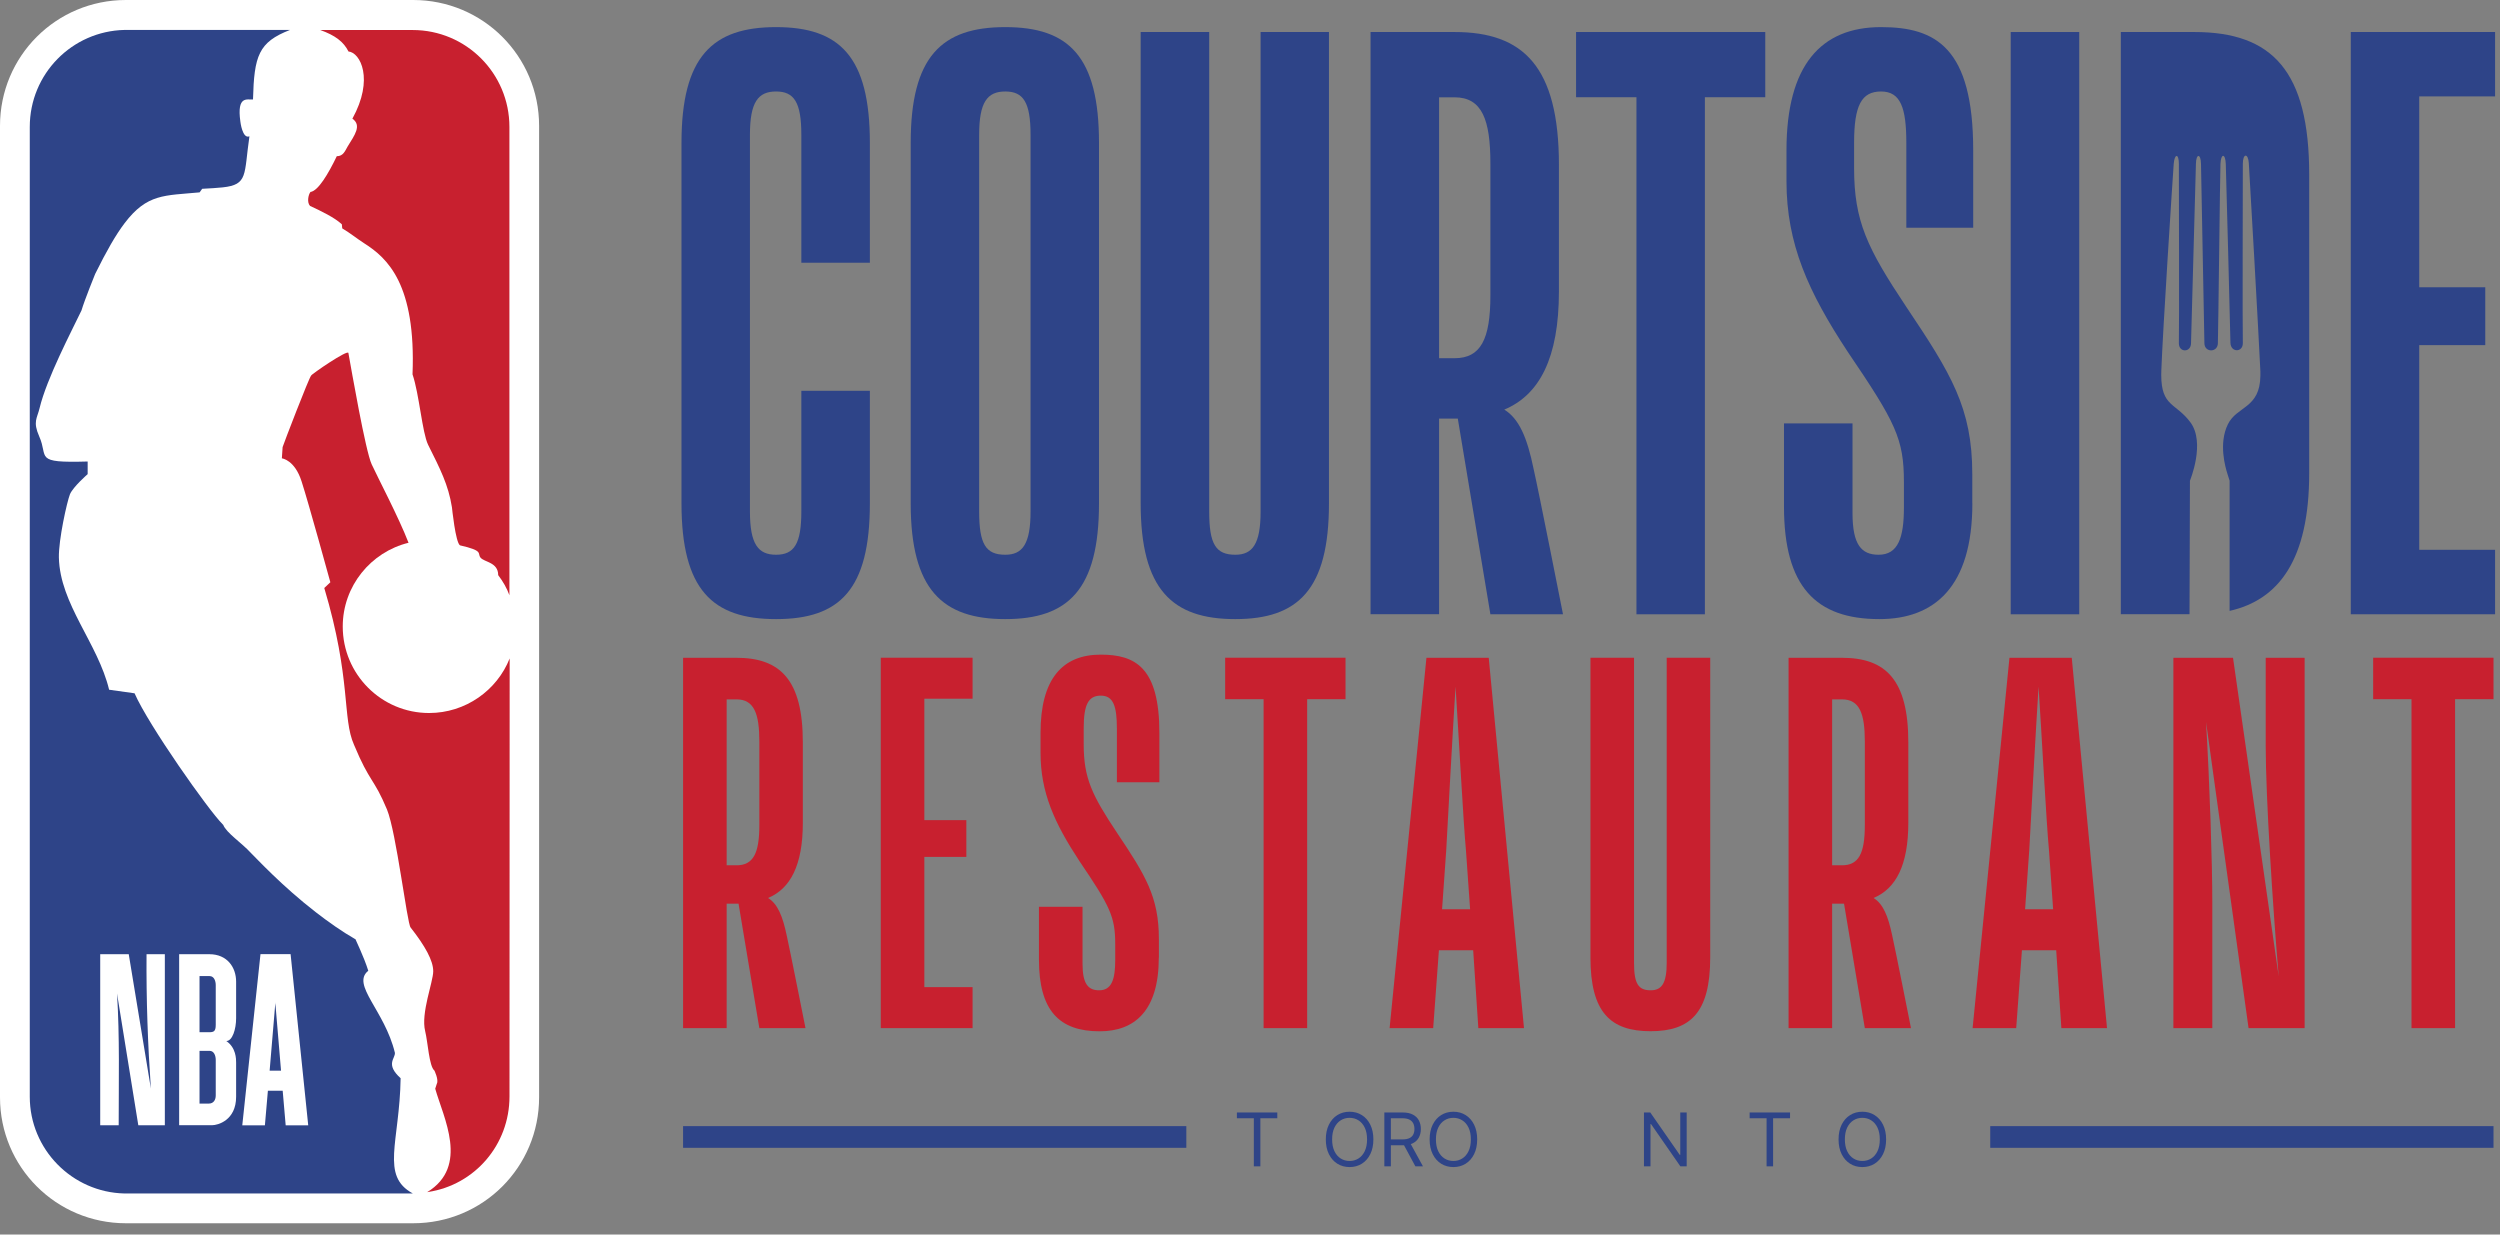 <svg width="405" height="200" viewBox="0 0 405 200" fill="none" xmlns="http://www.w3.org/2000/svg">
<rect x="0" y="0" width="405" height="200" fill="#808080" stroke="none"/>
<g clip-path="url(#clip0_2_341)">
<path d="M140.919 81.541C140.919 95.54 136.028 100.296 125.721 100.296C115.414 100.296 110.402 95.54 110.402 81.541V23.147C110.402 9.148 115.427 4.392 125.721 4.392C136.015 4.392 140.919 9.148 140.919 23.147V42.563H129.817V21.827C129.817 16.545 128.631 14.821 125.721 14.821C122.811 14.821 121.49 16.545 121.49 21.827V82.862C121.49 88.143 122.811 89.868 125.721 89.868C128.631 89.868 129.817 88.143 129.817 82.862V63.312H140.919V81.541Z" fill="#2E4488"/>
<path d="M178.038 23.147V81.541C178.038 95.54 173.026 100.296 162.854 100.296C152.681 100.296 147.534 95.54 147.534 81.541V23.147C147.534 9.148 152.546 4.392 162.854 4.392C173.161 4.392 178.038 9.148 178.038 23.147ZM166.95 21.827C166.95 16.545 165.764 14.821 162.854 14.821C159.943 14.821 158.623 16.545 158.623 21.827V82.862C158.623 88.143 159.687 89.868 162.854 89.868C165.629 89.868 166.95 88.157 166.95 82.862V21.827Z" fill="#2E4488"/>
<path d="M215.292 5.187V81.541C215.292 95.54 210.28 100.296 200.108 100.296C189.935 100.296 184.788 95.54 184.788 81.541V5.187H195.891V82.862C195.891 88.143 196.942 89.868 200.121 89.868C202.897 89.868 204.217 88.143 204.217 82.862V5.187H215.306H215.292Z" fill="#2E4488"/>
<path d="M233.131 67.798V99.501H222.029V5.187H235.637C246.739 5.187 252.546 10.738 252.546 26.718V47.197C252.546 58.03 249.38 63.972 243.694 66.357C246.066 67.812 247.4 70.843 248.451 76.004C249.245 79.439 253.207 99.515 253.207 99.515H241.444L236.163 67.812H233.131V67.798ZM233.131 15.751V58.03H235.637C239.868 58.03 241.444 54.985 241.444 47.858V26.462C241.444 19.456 240.124 15.764 235.637 15.764H233.131V15.751Z" fill="#2E4488"/>
<path d="M276.192 15.751V99.515H265.104V15.751H255.322V5.187H285.974V15.751H276.192Z" fill="#2E4488"/>
<path d="M319.523 81.541C319.523 95.15 313.312 100.296 304.46 100.296C294.153 100.296 289.006 95.015 289.006 82.067V68.593H300.108V83.131C300.108 88.278 301.563 89.868 304.338 89.868C307.505 89.868 308.434 87.092 308.434 82.201V78.106C308.434 71.099 307.114 68.459 299.313 56.966C292.967 47.319 289.41 39.531 289.41 29.359V24.346C289.41 10.604 294.961 4.392 304.729 4.392C313.581 4.392 319.658 7.693 319.658 24.346V36.89H308.825V23.147C308.825 17.462 307.895 14.821 304.729 14.821C301.563 14.821 300.364 17.071 300.364 23.147V27.243C300.364 35.826 302.479 40.191 308.812 49.704C316.074 60.536 319.51 66.087 319.51 76.785V81.541H319.523Z" fill="#2E4488"/>
<path d="M336.836 5.187H325.734V99.515H336.836V5.187Z" fill="#2E4488"/>
<path d="M404.204 99.515H380.827V5.187H404.204V15.616H391.916V46.537H402.614V55.915H391.916V89.073H404.204V99.515Z" fill="#2E4488"/>
<path d="M355.457 5.187H343.573V99.501H354.702L354.77 77.877C354.77 77.877 357.33 71.719 354.837 68.405C352.452 65.212 350.121 65.912 350.121 60.725C350.121 60.509 350.121 60.28 350.135 60.038C350.337 54.083 352.008 28.281 352.142 26.556C352.277 24.832 352.978 24.832 352.978 26.556C352.978 28.281 353.045 53.88 352.978 55.618C352.978 57.141 354.918 57.141 354.945 55.618C354.985 54.096 355.699 28.294 355.74 26.556C355.767 24.832 356.535 24.832 356.562 26.556C356.602 28.294 357.087 54.096 357.114 55.618C357.141 57.141 359.256 57.141 359.297 55.618C359.364 53.341 359.647 28.294 359.714 26.556C359.782 24.832 360.509 24.791 360.577 26.556C360.644 28.321 361.304 53.948 361.331 55.538C361.372 57.127 363.339 57.127 363.339 55.605C363.271 53.53 363.339 28.281 363.339 26.543C363.339 24.805 364.201 24.778 364.309 26.435C364.417 28.092 365.899 54.069 366.182 60.159C366.182 60.321 366.182 60.469 366.182 60.617V60.86C366.128 66.209 362.369 65.751 360.913 68.742C359.391 71.854 360.496 75.667 360.846 76.772L361.196 77.877V98.963C369.159 97.171 374.091 90.69 374.091 76.65V28.308C374.091 11.533 368.149 5.187 355.47 5.187" fill="#2E4488"/>
<path d="M20.399 0H66.936C78.227 0 87.335 9.095 87.335 20.399V177.769C87.335 189.073 78.24 198.168 66.936 198.168H20.399C9.108 198.168 0 189.073 0 177.769V20.399C0 9.095 9.095 0 20.399 0Z" fill="white"/>
<path d="M55.376 36.324L55.443 36.998C56.844 37.834 57.586 38.494 59.014 39.423C62.786 41.822 67.408 46.066 66.828 60.644C67.92 63.837 68.391 70.062 69.348 72.043C71.302 75.963 72.635 78.523 73.215 82.188C73.215 82.188 73.794 87.928 74.522 88.346C78.415 89.235 77.297 89.625 77.836 90.326C78.442 91.094 80.706 91.054 80.706 93.169C81.501 94.22 82.107 95.271 82.525 96.43V20.561C82.525 11.884 75.505 4.864 66.855 4.864H51.886C54.285 5.726 55.659 6.75 56.454 8.34C58.367 8.502 60.63 12.813 57.087 19.227C58.65 20.318 57.437 21.908 56.319 23.727C55.969 24.306 55.618 25.357 54.568 25.29C53.166 28.2 51.536 30.935 50.296 31.097C49.946 31.541 49.69 32.794 50.229 33.36C52.048 34.196 54.244 35.273 55.362 36.324" fill="#C8202F"/>
<path d="M69.361 193.102L69.2 193.129C76.058 188.952 71.814 181.029 70.507 176.368L70.763 175.573C71.113 174.939 70.372 173.43 70.372 173.43C69.51 172.73 69.321 168.836 68.876 167.044C68.149 164.134 70.183 159.068 70.183 157.343C70.183 155.618 68.876 153.261 66.519 150.256C65.939 149.582 64.215 134.869 62.692 131.137C60.55 126.004 59.916 126.826 57.356 120.668C55.416 116.357 56.939 110.011 52.533 95.257L53.517 94.328C53.517 94.328 50 81.501 48.855 77.984C47.736 74.468 45.662 74.252 45.662 74.252L45.783 72.433C45.944 71.894 50.054 61.196 50.404 60.846C50.431 60.631 56.346 56.575 56.44 57.181C56.912 59.795 59.216 73.107 60.213 75.222C61.197 77.365 64.619 83.872 66.182 87.928C60.078 89.423 55.524 94.948 55.524 101.496C55.524 109.216 61.776 115.508 69.51 115.508C75.411 115.508 80.517 111.843 82.565 106.669L82.538 177.621C82.538 185.476 76.893 191.956 69.361 193.102" fill="#C8202F"/>
<path d="M46.982 4.85C41.876 6.831 41.175 9.027 40.986 16.114C40.124 16.209 38.332 15.373 38.938 19.685C38.938 19.685 39.262 22.555 40.407 22.083C39.504 28.335 40.218 29.911 36.068 30.356C35.179 30.45 34.088 30.517 32.754 30.585L32.336 31.164C26.651 31.703 23.834 31.339 20.17 36.176C18.768 38.022 17.259 40.649 15.414 44.382C15.414 44.382 13.716 48.558 13.204 50.283C11.574 53.692 7.586 61.264 6.413 66.114C6.023 67.772 5.295 68.284 6.346 70.682C7.909 74.131 5.322 75.02 14.201 74.764V76.812C14.201 76.812 11.843 78.86 11.331 80.073C10.846 81.312 9.485 87.416 9.539 90.313C9.701 97.871 15.858 104.19 17.677 111.735L21.8 112.315C24.037 117.448 33.805 131.299 36.068 133.535C36.095 133.562 36.136 133.603 36.163 133.63C36.675 134.937 39.194 136.567 40.663 138.197C41.552 139.06 45.675 143.533 51.159 147.777C53.18 149.34 55.336 150.876 57.612 152.183C57.545 152.156 58.946 154.958 59.66 157.262C56.844 159.526 62.315 163.676 63.972 170.547C64.066 171.477 62.369 172.393 64.902 174.67C64.74 185.044 61.587 190.474 66.882 193.344H20.17C11.681 193.155 4.823 186.19 4.823 177.674V20.561C4.823 11.964 11.681 5.039 20.17 4.85H46.982Z" fill="#2E4488"/>
<path fill-rule="evenodd" clip-rule="evenodd" d="M16.235 154.581V182.296H19.227C19.227 175.155 19.402 167.987 18.957 160.94L22.406 182.296H26.704V154.581H23.74C23.686 161.924 23.942 169.173 24.441 176.341L20.857 154.581H16.235V154.581Z" fill="white"/>
<path fill-rule="evenodd" clip-rule="evenodd" d="M42.199 154.568L39.248 182.309H42.913L43.398 176.704H45.796L46.281 182.309H49.933L47.076 154.568H42.212H42.199ZM44.597 162.396L45.527 173.444H43.681L44.611 162.396H44.597Z" fill="white"/>
<path d="M29.022 154.581V182.282H34.384C35.26 182.282 38.251 181.514 38.251 177.674V172.137C38.251 171.558 38.251 169.725 36.661 168.647C37.658 168.647 38.251 166.707 38.251 164.956V159.027C38.251 156.71 36.809 154.581 33.913 154.581H29.022V154.581ZM32.323 158.125H33.953C34.694 158.125 34.95 158.946 34.95 159.58V166.033C34.95 167.138 34.586 167.219 33.832 167.219H32.323V158.125ZM32.323 170.237H33.953C34.694 170.237 34.95 171.059 34.95 171.692V177.459C34.95 178.213 34.573 178.779 33.832 178.779H32.323V170.237V170.237Z" fill="white"/>
<path d="M117.718 146.389V166.559H110.658V106.562H119.307C126.368 106.562 130.059 110.092 130.059 120.264V133.293C130.059 140.178 128.038 143.964 124.427 145.473C125.936 146.403 126.785 148.329 127.459 151.603C127.957 153.786 130.49 166.559 130.49 166.559H123.013L119.644 146.389H117.718V146.389ZM117.718 113.285V140.178H119.321C122.016 140.178 123.013 138.251 123.013 133.711V120.102C123.013 115.643 122.177 113.298 119.321 113.298H117.718V113.285Z" fill="#C8202F"/>
<path d="M157.559 166.559H142.684V106.548H157.559V113.191H149.744V132.862H156.548V138.817H149.744V159.916H157.559V166.559Z" fill="#C8202F"/>
<path d="M187.726 155.133C187.726 163.783 183.778 167.071 178.146 167.071C171.584 167.071 168.31 163.702 168.31 155.47V146.901H175.371V156.144C175.371 159.418 176.3 160.428 178.065 160.428C180.086 160.428 180.666 158.663 180.666 155.551V152.951C180.666 148.491 179.83 146.82 174.872 139.504C170.843 133.374 168.566 128.416 168.566 121.935V118.742C168.566 109.997 172.096 106.05 178.321 106.05C183.953 106.05 187.82 108.151 187.82 118.742V126.731H180.935V117.987C180.935 114.376 180.342 112.692 178.335 112.692C176.327 112.692 175.559 114.12 175.559 117.987V120.587C175.559 126.058 176.906 128.82 180.935 134.883C185.556 141.768 187.739 145.298 187.739 152.115V155.147L187.726 155.133Z" fill="#C8202F"/>
<path d="M211.762 113.271V166.559H204.702V113.271H198.477V106.548H217.974V113.271H211.762Z" fill="#C8202F"/>
<path d="M238.655 153.948H233.104L232.175 166.559H225.115L231.083 106.562H241.175L246.888 166.559H239.491L238.655 153.948ZM233.616 147.305H238.157L237.483 137.726C237.065 133.266 236.311 119.146 235.799 111.25C235.3 119.065 234.546 133.023 234.29 137.726L233.616 147.305V147.305Z" fill="#C8202F"/>
<path d="M277.055 106.548V155.12C277.055 164.026 273.862 167.057 267.394 167.057C260.927 167.057 257.653 164.039 257.653 155.12V106.548H264.713V155.969C264.713 159.337 265.387 160.428 267.408 160.428C269.173 160.428 270.008 159.337 270.008 155.969V106.548H277.068H277.055Z" fill="#C8202F"/>
<path d="M296.807 146.389V166.559H289.747V106.562H298.397C305.457 106.562 309.148 110.092 309.148 120.264V133.293C309.148 140.178 307.127 143.964 303.517 145.473C305.026 146.403 305.874 148.329 306.548 151.603C307.047 153.786 309.58 166.559 309.58 166.559H302.102L298.733 146.389H296.807V146.389ZM296.807 113.285V140.178H298.41C301.105 140.178 302.102 138.251 302.102 133.711V120.102C302.102 115.643 301.266 113.298 298.41 113.298H296.807V113.285Z" fill="#C8202F"/>
<path d="M333.104 153.948H327.553L326.624 166.559H319.563L325.532 106.562H335.624L341.337 166.559H333.94L333.104 153.948ZM328.065 147.305H332.606L331.932 137.726C331.514 133.266 330.76 119.146 330.248 111.25C329.749 119.065 328.995 133.023 328.739 137.726L328.065 147.305V147.305Z" fill="#C8202F"/>
<path d="M358.394 166.559H352.088V106.562H361.749L369.146 158.165C368.23 147.332 367.044 129.345 367.044 120.763V106.562H373.349V166.559H364.268L357.383 116.977C357.976 127.149 358.394 139.747 358.394 146.133V166.559Z" fill="#C8202F"/>
<path d="M397.723 113.271V166.559H390.663V113.271H384.452V106.548H403.948V113.271H397.723Z" fill="#C8202F"/>
<path d="M200.377 181.157V180.22H206.923V181.157H204.179V188.947H203.122V181.157H200.377Z" fill="#2E4488"/>
<path d="M222.487 184.583C222.487 185.504 222.321 186.299 221.988 186.97C221.656 187.64 221.2 188.157 220.62 188.521C220.041 188.884 219.379 189.066 218.634 189.066C217.89 189.066 217.228 188.884 216.649 188.521C216.069 188.157 215.613 187.64 215.281 186.97C214.948 186.299 214.782 185.504 214.782 184.583C214.782 183.663 214.948 182.867 215.281 182.197C215.613 181.526 216.069 181.009 216.649 180.646C217.228 180.282 217.89 180.1 218.634 180.1C219.379 180.1 220.041 180.282 220.62 180.646C221.2 181.009 221.656 181.526 221.988 182.197C222.321 182.867 222.487 183.663 222.487 184.583ZM221.464 184.583C221.464 183.828 221.338 183.19 221.085 182.67C220.835 182.15 220.495 181.757 220.066 181.49C219.64 181.222 219.163 181.089 218.634 181.089C218.106 181.089 217.627 181.222 217.198 181.49C216.772 181.757 216.433 182.15 216.18 182.67C215.93 183.19 215.805 183.828 215.805 184.583C215.805 185.339 215.93 185.977 216.18 186.497C216.433 187.017 216.772 187.41 217.198 187.677C217.627 187.944 218.106 188.078 218.634 188.078C219.163 188.078 219.64 187.944 220.066 187.677C220.495 187.41 220.835 187.017 221.085 186.497C221.338 185.977 221.464 185.339 221.464 184.583ZM224.264 188.947V180.22H227.213C227.894 180.22 228.454 180.336 228.892 180.569C229.329 180.799 229.653 181.116 229.863 181.519C230.073 181.923 230.179 182.382 230.179 182.896C230.179 183.41 230.073 183.866 229.863 184.264C229.653 184.661 229.33 184.974 228.896 185.201C228.461 185.426 227.906 185.538 227.23 185.538H224.843V184.583H227.196C227.661 184.583 228.036 184.515 228.321 184.379C228.607 184.242 228.815 184.049 228.943 183.799C229.073 183.546 229.139 183.245 229.139 182.896C229.139 182.546 229.073 182.241 228.943 181.98C228.812 181.718 228.603 181.517 228.316 181.374C228.029 181.23 227.65 181.157 227.179 181.157H225.321V188.947H224.264ZM228.372 185.026L230.519 188.947H229.292L227.179 185.026H228.372ZM239.303 184.583C239.303 185.504 239.137 186.299 238.805 186.97C238.472 187.64 238.016 188.157 237.437 188.521C236.857 188.884 236.195 189.066 235.451 189.066C234.707 189.066 234.045 188.884 233.465 188.521C232.886 188.157 232.43 187.64 232.097 186.97C231.765 186.299 231.599 185.504 231.599 184.583C231.599 183.663 231.765 182.867 232.097 182.197C232.43 181.526 232.886 181.009 233.465 180.646C234.045 180.282 234.707 180.1 235.451 180.1C236.195 180.1 236.857 180.282 237.437 180.646C238.016 181.009 238.472 181.526 238.805 182.197C239.137 182.867 239.303 183.663 239.303 184.583ZM238.28 184.583C238.28 183.828 238.154 183.19 237.901 182.67C237.651 182.15 237.312 181.757 236.883 181.49C236.457 181.222 235.979 181.089 235.451 181.089C234.922 181.089 234.444 181.222 234.015 181.49C233.589 181.757 233.249 182.15 232.996 182.67C232.746 183.19 232.621 183.828 232.621 184.583C232.621 185.339 232.746 185.977 232.996 186.497C233.249 187.017 233.589 187.41 234.015 187.677C234.444 187.944 234.922 188.078 235.451 188.078C235.979 188.078 236.457 187.944 236.883 187.677C237.312 187.41 237.651 187.017 237.901 186.497C238.154 185.977 238.28 185.339 238.28 184.583Z" fill="#2E4488"/>
<path d="M273.243 180.22V188.947H272.22L267.464 182.095H267.379V188.947H266.322V180.22H267.345L272.118 187.089H272.203V180.22H273.243Z" fill="#2E4488"/>
<path d="M283.441 181.157V180.22H289.987V181.157H287.242V188.947H286.186V181.157H283.441Z" fill="#2E4488"/>
<path d="M305.551 184.583C305.551 185.504 305.384 186.299 305.052 186.97C304.72 187.64 304.264 188.157 303.684 188.521C303.105 188.884 302.443 189.066 301.698 189.066C300.954 189.066 300.292 188.884 299.713 188.521C299.133 188.157 298.677 187.64 298.345 186.97C298.012 186.299 297.846 185.504 297.846 184.583C297.846 183.663 298.012 182.867 298.345 182.197C298.677 181.526 299.133 181.009 299.713 180.646C300.292 180.282 300.954 180.1 301.698 180.1C302.443 180.1 303.105 180.282 303.684 180.646C304.264 181.009 304.72 181.526 305.052 182.197C305.384 182.867 305.551 183.663 305.551 184.583ZM304.528 184.583C304.528 183.828 304.401 183.19 304.149 182.67C303.899 182.15 303.559 181.757 303.13 181.49C302.704 181.222 302.227 181.089 301.698 181.089C301.17 181.089 300.691 181.222 300.262 181.49C299.836 181.757 299.497 182.15 299.244 182.67C298.994 183.19 298.869 183.828 298.869 184.583C298.869 185.339 298.994 185.977 299.244 186.497C299.497 187.017 299.836 187.41 300.262 187.677C300.691 187.944 301.17 188.078 301.698 188.078C302.227 188.078 302.704 187.944 303.13 187.677C303.559 187.41 303.899 187.017 304.149 186.497C304.401 185.977 304.528 185.339 304.528 184.583Z" fill="#2E4488"/>
<path d="M403.948 182.431H322.42V185.947H403.948V182.431Z" fill="#2E4488"/>
<path d="M192.185 182.431H110.658V185.947H192.185V182.431Z" fill="#2E4488"/>
</g>
<defs>
<clipPath id="clip0_2_341">
<rect width="404.204" height="200" fill="white"/>
</clipPath>
</defs>
</svg>
